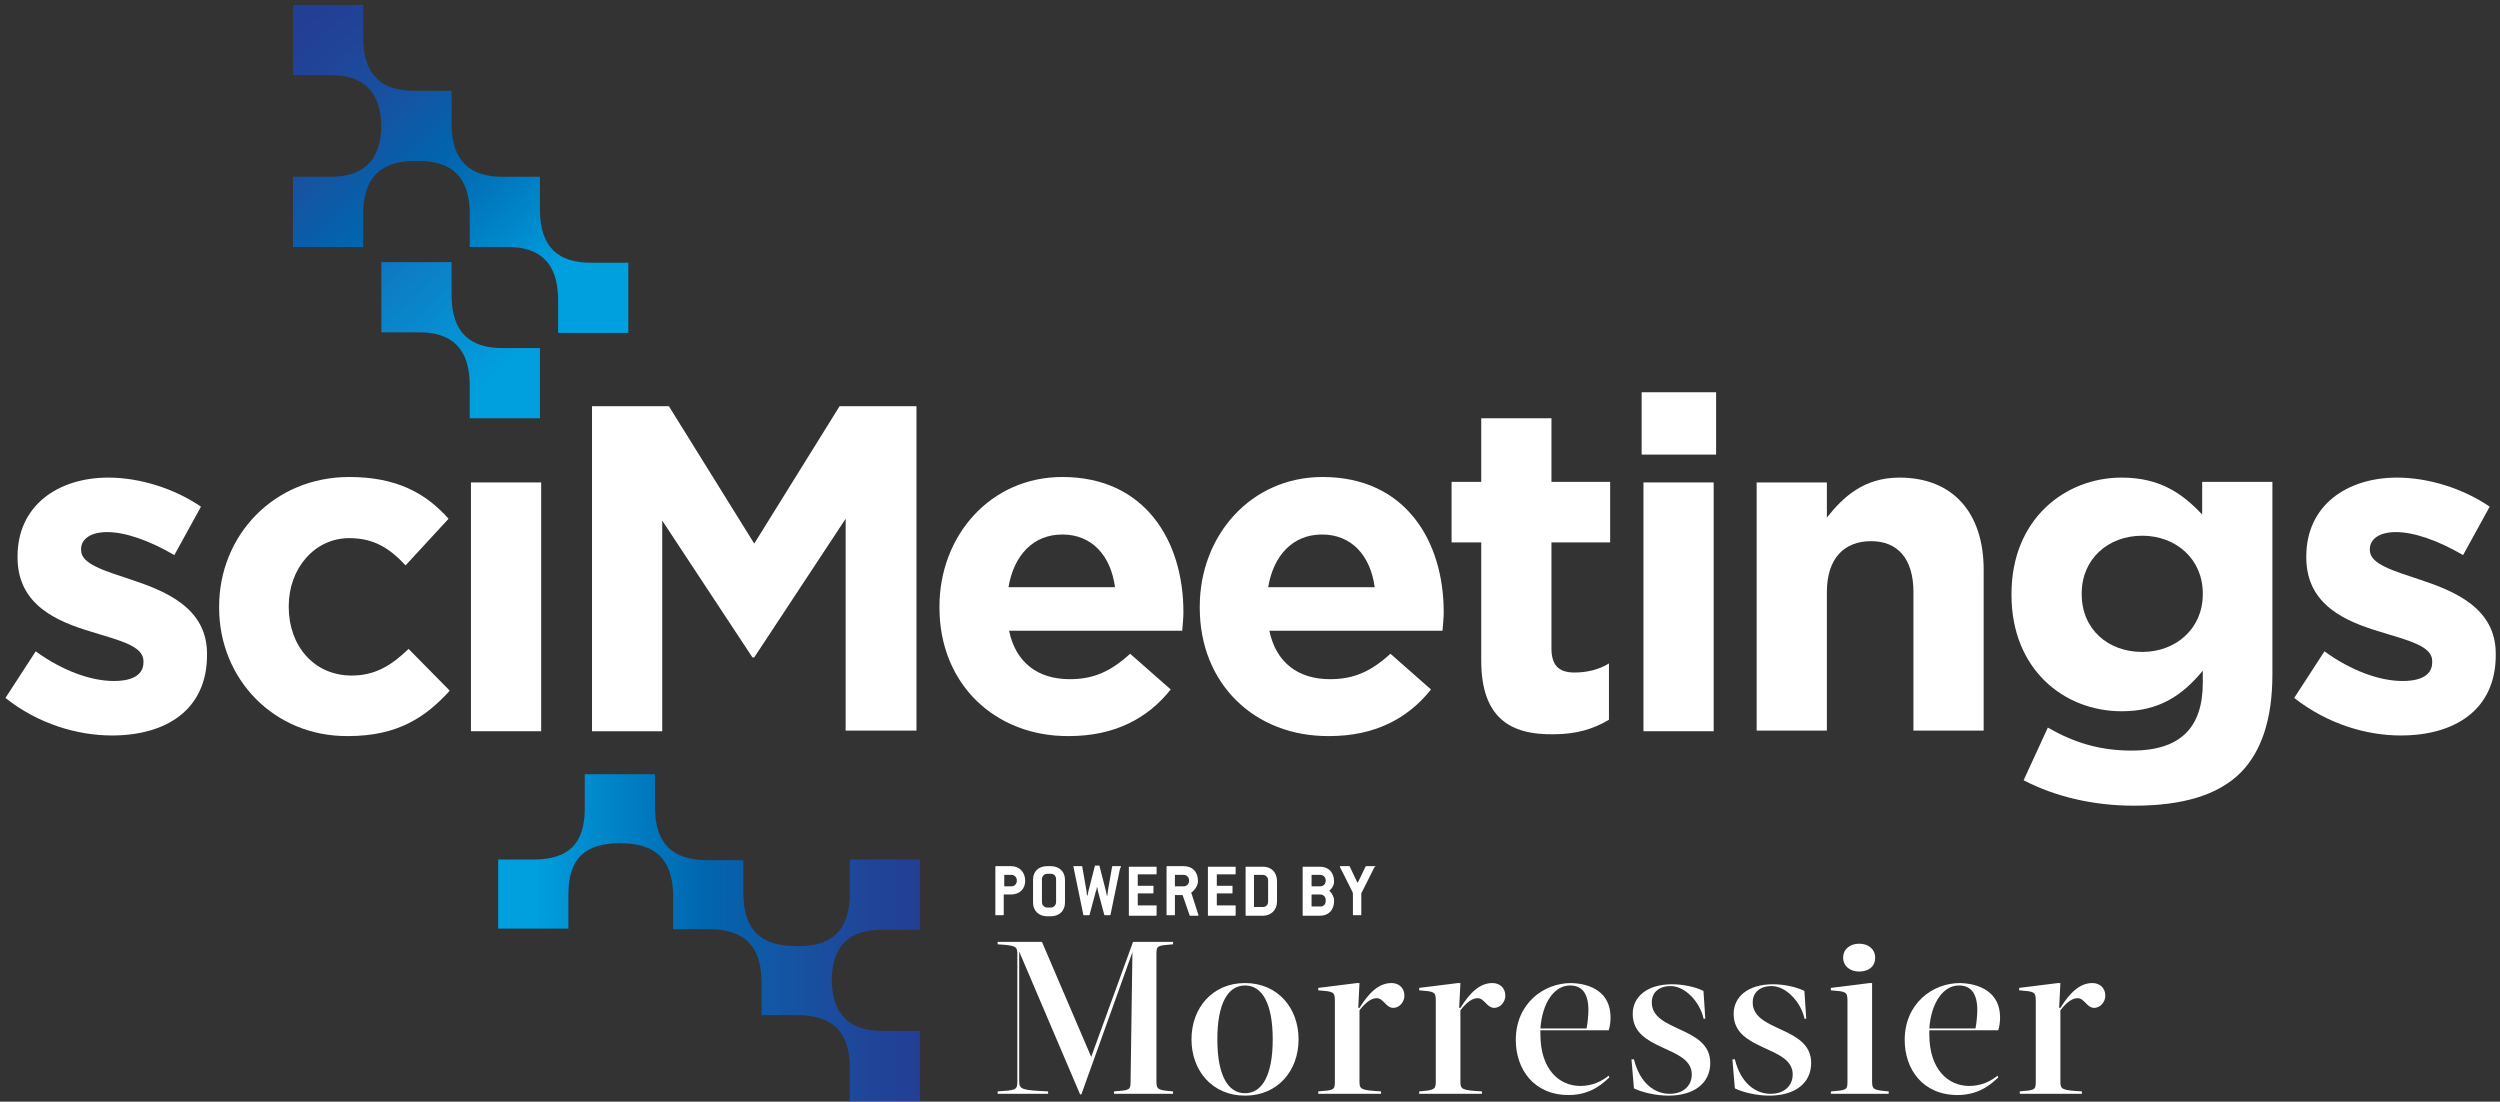 <?xml version="1.0" encoding="UTF-8"?>
<svg width="413px" height="182px" viewBox="0 0 413 182" version="1.1" xmlns="http://www.w3.org/2000/svg" xmlns:xlink="http://www.w3.org/1999/xlink">
    <rect x="0" y="0" width="413" height="182" fill="#333333" stroke="none"/>
    <!-- Generator: Sketch 63.1 (92452) - https://sketch.com -->
    <title>Artboard</title>
    <desc>Created with Sketch.</desc>
    <defs>
        <linearGradient x1="-6.306%" y1="14.973%" x2="73.58%" y2="100.127%" id="linearGradient-1">
            <stop stop-color="#233F95" offset="0%"></stop>
            <stop stop-color="#204498" offset="10.82%"></stop>
            <stop stop-color="#1752A1" offset="29.05%"></stop>
            <stop stop-color="#0066AF" offset="51.2%"></stop>
            <stop stop-color="#0089CC" offset="76.82%"></stop>
            <stop stop-color="#00A0DF" offset="91.83%"></stop>
        </linearGradient>
        <linearGradient x1="0.087%" y1="49.909%" x2="99.895%" y2="49.909%" id="linearGradient-2">
            <stop stop-color="#00A0DF" offset="8.173%"></stop>
            <stop stop-color="#0089CC" offset="23.18%"></stop>
            <stop stop-color="#0066AF" offset="48.8%"></stop>
            <stop stop-color="#1752A1" offset="70.95%"></stop>
            <stop stop-color="#204498" offset="89.18%"></stop>
            <stop stop-color="#233F95" offset="100%"></stop>
        </linearGradient>
        <linearGradient x1="-96.013%" y1="-106.556%" x2="72.906%" y2="74.68%" id="linearGradient-3">
            <stop stop-color="#233F95" offset="0%"></stop>
            <stop stop-color="#00A0DF" offset="100%"></stop>
        </linearGradient>
    </defs>
    <g id="Artboard" stroke="none" stroke-width="1" fill="none" fill-rule="evenodd">
        <g id="Group" transform="translate(0, 64)" fill="#FFFFFF" fill-rule="nonzero">
            <path d="M0.9,51.3 L5.9,43.6 C10.3,46.8 15,48.5 18.8,48.5 C22.2,48.5 23.7,47.3 23.7,45.4 L23.7,45.2 C23.7,42.7 19.7,41.8 15.2,40.4 C9.5,38.7 2.9,36 2.9,28.1 L2.9,27.9 C2.9,19.5 9.6,14.9 17.9,14.9 C23.1,14.9 28.8,16.7 33.2,19.7 L28.8,27.7 C24.7,25.3 20.7,23.9 17.7,23.9 C14.9,23.9 13.4,25.1 13.4,26.7 L13.4,26.9 C13.4,29.2 17.3,30.3 21.8,31.8 C27.5,33.7 34.2,36.5 34.2,44 L34.2,44.2 C34.2,53.3 27.4,57.5 18.5,57.5 C12.8,57.5 6.3,55.6 0.9,51.3 Z" id="Path"></path>
            <path d="M36.2,36.4 L36.2,36.2 C36.2,24.5 45.2,14.8 57.7,14.8 C65.4,14.8 70.3,17.4 74.1,21.7 L67,29.4 C64.4,26.6 61.8,24.9 57.7,24.9 C51.9,24.9 47.7,30 47.7,36.1 L47.7,36.3 C47.7,42.6 51.8,47.6 58.1,47.6 C62,47.6 64.7,45.9 67.5,43.2 L74.3,50.1 C70.3,54.5 65.7,57.6 57.5,57.6 C45.3,57.7 36.2,48.2 36.2,36.4 Z" id="Path"></path>
            <polygon id="Path" points="77.8 15.7 89.4 15.7 89.4 56.8 77.8 56.8"></polygon>
            <polygon id="Path" points="97.8 3.1 110.5 3.1 124.6 25.8 138.7 3.1 151.4 3.1 151.4 56.7 139.7 56.7 139.7 21.7 124.6 44.6 124.3 44.6 109.4 22 109.4 56.8 97.8 56.8"></polygon>
            <path d="M155.2,36.4 L155.2,36.2 C155.2,24.5 163.6,14.8 175.5,14.8 C189.2,14.8 195.5,25.4 195.5,37.1 C195.5,38 195.4,39.1 195.3,40.2 L166.7,40.2 C167.8,45.5 171.5,48.2 176.7,48.2 C180.6,48.2 183.4,47 186.7,44 L193.4,49.9 C189.6,54.7 184.1,57.6 176.6,57.6 C164.4,57.7 155.2,49 155.2,36.4 Z M184.2,33 C183.5,27.8 180.4,24.3 175.5,24.3 C170.7,24.3 167.5,27.7 166.6,33 L184.2,33 Z" id="Shape"></path>
            <path d="M198.2,36.4 L198.2,36.2 C198.2,24.5 206.6,14.8 218.5,14.8 C232.2,14.8 238.5,25.4 238.5,37.1 C238.5,38 238.4,39.1 238.3,40.2 L209.7,40.2 C210.8,45.5 214.5,48.2 219.7,48.2 C223.6,48.2 226.4,47 229.7,44 L236.4,49.9 C232.6,54.7 227.1,57.6 219.6,57.6 C207.3,57.7 198.2,49 198.2,36.4 Z M227.1,33 C226.4,27.8 223.3,24.3 218.4,24.3 C213.6,24.3 210.4,27.7 209.5,33 L227.1,33 Z" id="Shape"></path>
            <path d="M244.7,45.1 L244.7,25.6 L239.8,25.6 L239.8,15.6 L244.7,15.6 L244.7,5.1 L256.3,5.1 L256.3,15.6 L266,15.6 L266,25.6 L256.3,25.6 L256.3,43.1 C256.3,45.8 257.4,47.1 260.1,47.1 C262.2,47.1 264.2,46.6 265.8,45.6 L265.8,54.9 C263.3,56.4 260.5,57.3 256.6,57.3 C249.5,57.4 244.7,54.6 244.7,45.1 Z" id="Path"></path>
            <path d="M271.2,0.8 L283.5,0.8 L283.5,11.1 L271.2,11.1 L271.2,0.8 Z M271.5,15.7 L283.1,15.7 L283.1,56.8 L271.5,56.8 L271.5,15.7 Z" id="Shape"></path>
            <path d="M290.2,15.7 L301.8,15.7 L301.8,21.5 C304.5,18.1 307.9,14.9 313.8,14.9 C322.6,14.9 327.7,20.7 327.7,30.1 L327.7,56.7 L316.1,56.7 L316.1,33.8 C316.1,28.3 313.5,25.4 309.1,25.4 C304.7,25.4 301.8,28.2 301.8,33.8 L301.8,56.7 L290.2,56.7 L290.2,15.7 L290.2,15.7 Z" id="Path"></path>
            <path d="M334.3,64.9 L338.3,56.2 C342.5,58.6 346.7,60 352.2,60 C360.2,60 363.9,56.2 363.9,48.8 L363.9,46.8 C360.5,50.9 356.7,53.5 350.5,53.5 C340.9,53.5 332.3,46.5 332.3,34.3 L332.3,34.1 C332.3,21.8 341.1,14.9 350.5,14.9 C356.9,14.9 360.6,17.6 363.8,21 L363.8,15.6 L375.4,15.6 L375.4,47.4 C375.4,54.8 373.6,60.1 370.2,63.6 C366.4,67.4 360.5,69.1 352.5,69.1 C345.8,69.1 339.5,67.6 334.3,64.9 Z M363.9,34.2 L363.9,34 C363.9,28.4 359.5,24.5 353.9,24.5 C348.2,24.5 343.9,28.4 343.9,34 L343.9,34.2 C343.9,39.9 348.2,43.7 353.9,43.7 C359.5,43.7 363.9,39.8 363.9,34.2 Z" id="Shape"></path>
            <path d="M379,51.3 L384,43.6 C388.4,46.8 393.1,48.5 396.9,48.5 C400.3,48.5 401.8,47.3 401.8,45.4 L401.8,45.2 C401.8,42.7 397.8,41.8 393.3,40.4 C387.6,38.7 381,36 381,28.1 L381,27.9 C381,19.5 387.7,14.9 396,14.9 C401.2,14.9 406.9,16.7 411.3,19.7 L406.9,27.7 C402.8,25.3 398.8,23.9 395.8,23.9 C393,23.9 391.5,25.1 391.5,26.7 L391.5,26.9 C391.5,29.2 395.4,30.3 399.9,31.8 C405.6,33.7 412.3,36.5 412.3,44 L412.3,44.2 C412.3,53.3 405.5,57.5 396.6,57.5 C390.9,57.5 384.5,55.6 379,51.3 Z" id="Path"></path>
        </g>
        <path d="M68.7,26.6 L68.9,26.6 C74.7,26.5 77.5,29.3 77.6,35.1 L77.6,40.8 L83.5,40.8 C89.3,40.7 92.1,43.5 92.2,49.3 L92.2,55 L103.8,55 L103.8,43.4 L97.9,43.4 C92.1,43.5 89.3,40.7 89.2,34.9 L89.2,29.2 L83.3,29.2 C77.5,29.3 74.7,26.5 74.6,20.7 L74.6,15 L68.7,15 C62.9,15.1 60.1,12.3 60,6.5 L60,0.8 L48.4,0.8 L48.4,12.4 L54.3,12.4 C60,12.3 62.9,15.1 63,20.8 C62.9,26.5 60.1,29.3 54.3,29.2 L48.4,29.2 L48.4,40.8 L60,40.8 L60,35 C60.1,29.3 63,26.5 68.7,26.6 Z" id="Path" fill="url(#linearGradient-1)" fill-rule="nonzero"></path>
        <path d="M137.4,161.9 C137.5,167.6 140.3,170.4 146.1,170.3 L152,170.3 L152,181.9 L140.4,181.9 L140.4,176.2 C140.3,170.4 137.5,167.7 131.7,167.7 L125.8,167.7 L125.8,162 C125.7,156.2 122.9,153.5 117.1,153.5 L111.2,153.5 L111.2,147.8 C111.1,142 108.3,139.3 102.5,139.3 L102.4,139.3 C96.6,139.3 93.9,141.9 93.9,147.7 L93.9,153.4 L82.3,153.4 L82.3,142 L88.1,142 C93.9,142 96.6,139.4 96.6,133.6 L96.6,127.9 L108.2,127.9 L108.2,133.6 C108.3,139.4 111.1,142.1 116.9,142.1 L122.8,142.1 L122.8,147.8 C122.9,153.6 125.7,156.3 131.5,156.3 L131.7,156.3 C137.5,156.4 140.3,153.6 140.4,147.8 L140.4,142 L152,142 L152,153.6 L146,153.6 C140.3,153.5 137.5,156.2 137.4,161.9 Z" id="Path" fill="url(#linearGradient-2)" fill-rule="nonzero"></path>
        <path d="M77.6,63.4 L77.6,69.1 L89.2,69.1 L89.2,57.5 L83.3,57.5 C77.5,57.6 74.7,54.8 74.6,49 L74.6,43.3 L63,43.3 L63,54.9 L68.9,54.9 C74.7,54.8 77.5,57.6 77.6,63.4 Z" id="Path" fill="url(#linearGradient-3)" fill-rule="nonzero"></path>
        <g id="Group" transform="translate(164, 143)" fill="#FFFFFF" fill-rule="nonzero">
            <path d="M3.027,4.77 L1.903,4.77 C1.816,4.77 1.816,4.77 1.816,4.86 L1.816,8.1 C1.816,8.19 1.816,8.19 1.73,8.19 L0.519,8.19 C0.432,8.19 0.432,8.19 0.432,8.1 L0.432,0.18 C0.432,0.09 0.432,0.09 0.519,0.09 L3.027,0.09 C4.411,0.09 5.362,1.08 5.362,2.52 C5.362,3.78 4.497,4.77 3.027,4.77 Z M3.978,2.43 C3.978,1.89 3.546,1.53 3.114,1.53 L1.989,1.53 C1.903,1.53 1.903,1.53 1.903,1.62 L1.903,3.33 C1.903,3.42 1.903,3.42 1.989,3.42 L3.114,3.42 C3.632,3.42 3.978,2.97 3.978,2.52 L3.978,2.43 Z" id="Shape"></path>
            <path d="M9.6,8.37 L8.995,8.37 C7.611,8.37 6.659,7.47 6.659,6.12 L6.659,2.34 C6.659,0.99 7.524,0.09 8.995,0.09 L9.6,0.09 C10.984,0.09 11.935,0.99 11.935,2.34 L11.935,6.12 C11.935,7.47 10.984,8.37 9.6,8.37 Z M10.465,2.25 C10.465,1.71 10.119,1.35 9.6,1.35 L8.995,1.35 C8.476,1.35 8.13,1.8 8.13,2.25 L8.13,6.03 C8.13,6.57 8.562,6.93 8.995,6.93 L9.6,6.93 C10.119,6.93 10.465,6.48 10.465,6.03 L10.465,2.25 Z" id="Shape"></path>
            <path d="M21.016,0.54 L19.459,8.1 C19.459,8.19 19.373,8.19 19.373,8.19 L18.508,8.19 C18.422,8.19 18.422,8.19 18.422,8.1 L17.384,4.23 C17.384,4.14 17.297,3.6 17.211,3.51 L17.211,3.51 C17.211,3.6 17.124,4.14 17.038,4.23 L16,8.1 C16,8.19 15.914,8.19 15.914,8.19 L15.049,8.19 C14.962,8.19 14.962,8.19 14.962,8.1 L13.405,0.54 C13.405,0.36 13.319,0.27 13.319,0.18 C13.319,0.09 13.319,0.09 13.405,0.09 L14.703,0.09 C14.789,0.09 14.789,0.09 14.789,0.18 L15.481,4.14 C15.481,4.23 15.568,4.86 15.568,4.95 L15.654,4.95 C15.654,4.86 15.827,4.23 15.827,4.14 L16.865,0.09 C16.865,0 16.951,0 16.951,0 L17.557,0 C17.643,0 17.643,0 17.643,0.09 L18.681,4.14 C18.681,4.23 18.854,4.86 18.854,4.95 L18.941,4.95 C18.941,4.86 19.027,4.23 19.027,4.14 L19.719,0.18 C19.719,0.09 19.805,0.09 19.805,0.09 L21.103,0.09 C21.189,0.09 21.189,0.09 21.189,0.18 C21.103,0.27 21.103,0.45 21.016,0.54 Z" id="Path"></path>
            <path d="M26.984,8.28 L22.573,8.28 C22.486,8.28 22.486,8.28 22.486,8.19 L22.486,0.27 C22.486,0.18 22.486,0.18 22.573,0.18 L26.984,0.18 C27.07,0.18 27.07,0.18 27.07,0.27 L27.07,1.35 C27.07,1.44 27.07,1.44 26.984,1.44 L24.043,1.44 C23.957,1.44 23.957,1.44 23.957,1.53 L23.957,3.24 C23.957,3.33 23.957,3.33 24.043,3.33 L26.465,3.33 C26.551,3.33 26.551,3.33 26.551,3.42 L26.551,4.5 C26.551,4.59 26.551,4.59 26.465,4.59 L24.043,4.59 C23.957,4.59 23.957,4.59 23.957,4.68 L23.957,6.48 C23.957,6.57 23.957,6.57 24.043,6.57 L26.984,6.57 C27.07,6.57 27.07,6.57 27.07,6.66 L27.07,8.1 C27.07,8.19 27.07,8.28 26.984,8.28 Z" id="Path"></path>
            <path d="M33.903,8.28 L32.605,8.28 C32.519,8.28 32.519,8.28 32.519,8.19 L31.395,4.95 C31.395,4.86 31.308,4.86 31.308,4.86 L30.184,4.86 C30.097,4.86 30.097,4.86 30.097,4.95 L30.097,8.1 C30.097,8.19 30.097,8.19 30.011,8.19 L28.8,8.19 C28.714,8.19 28.714,8.19 28.714,8.1 L28.714,0.18 C28.714,0.09 28.714,0.09 28.8,0.09 L31.568,0.09 C32.951,0.09 33.903,0.99 33.903,2.52 L33.903,2.61 C33.903,3.24 33.384,4.05 32.865,4.41 C32.865,4.41 32.778,4.5 32.778,4.5 C32.778,4.5 32.778,4.59 32.865,4.68 L33.903,7.92 C33.903,8.01 33.989,8.1 33.989,8.1 C33.989,8.19 33.989,8.28 33.903,8.28 Z M32.432,2.43 C32.432,1.89 32,1.53 31.568,1.53 L30.184,1.53 C30.097,1.53 30.097,1.53 30.097,1.62 L30.097,3.33 C30.097,3.42 30.097,3.42 30.184,3.42 L31.568,3.42 C32.086,3.42 32.432,2.97 32.432,2.52 L32.432,2.43 Z" id="Shape"></path>
            <path d="M40.043,8.28 L35.632,8.28 C35.546,8.28 35.546,8.28 35.546,8.19 L35.546,0.27 C35.546,0.18 35.546,0.18 35.632,0.18 L40.043,0.18 C40.13,0.18 40.13,0.18 40.13,0.27 L40.13,1.35 C40.13,1.44 40.13,1.44 40.043,1.44 L37.103,1.44 C37.016,1.44 37.016,1.44 37.016,1.53 L37.016,3.24 C37.016,3.33 37.016,3.33 37.103,3.33 L39.524,3.33 C39.611,3.33 39.611,3.33 39.611,3.42 L39.611,4.5 C39.611,4.59 39.611,4.59 39.524,4.59 L37.103,4.59 C37.016,4.59 37.016,4.59 37.016,4.68 L37.016,6.48 C37.016,6.57 37.016,6.57 37.103,6.57 L40.043,6.57 C40.13,6.57 40.13,6.57 40.13,6.66 L40.13,8.1 C40.13,8.19 40.13,8.28 40.043,8.28 Z" id="Path"></path>
            <path d="M44.627,8.28 L41.859,8.28 C41.773,8.28 41.773,8.28 41.773,8.19 L41.773,0.27 C41.773,0.18 41.773,0.18 41.859,0.18 L44.627,0.18 C46.011,0.18 46.962,1.08 46.962,2.61 L46.962,5.94 C46.962,7.29 46.011,8.28 44.627,8.28 Z M45.492,2.43 C45.492,1.89 45.059,1.53 44.627,1.53 L43.243,1.53 C43.157,1.53 43.157,1.53 43.157,1.62 L43.157,6.75 C43.157,6.84 43.157,6.84 43.243,6.84 L44.627,6.84 C45.146,6.84 45.492,6.48 45.492,5.94 L45.492,2.43 Z" id="Shape"></path>
            <path d="M54.054,8.28 L51.286,8.28 C51.2,8.28 51.2,8.28 51.2,8.19 L51.2,0.27 C51.2,0.18 51.2,0.18 51.286,0.18 L54.054,0.18 C55.438,0.18 56.389,1.08 56.389,2.61 L56.389,2.7 C56.389,3.15 56.13,3.69 55.697,4.05 C55.697,4.05 55.611,4.14 55.611,4.14 C55.611,4.14 55.611,4.23 55.697,4.23 C56.043,4.59 56.389,5.22 56.389,5.67 L56.389,5.85 C56.389,7.29 55.524,8.28 54.054,8.28 Z M55.005,2.43 C55.005,1.89 54.573,1.53 54.141,1.53 L52.757,1.53 C52.67,1.53 52.67,1.53 52.67,1.62 L52.67,3.33 C52.67,3.42 52.67,3.42 52.757,3.42 L54.141,3.42 C54.659,3.42 55.005,2.97 55.005,2.52 L55.005,2.43 Z M55.005,5.67 C55.005,5.13 54.573,4.77 54.141,4.77 L52.757,4.77 C52.67,4.77 52.67,4.77 52.67,4.86 L52.67,6.66 C52.67,6.75 52.67,6.75 52.757,6.75 L54.141,6.75 C54.659,6.75 55.005,6.39 55.005,5.85 L55.005,5.67 Z" id="Shape"></path>
            <path d="M62.962,0.45 L60.973,4.41 C60.886,4.5 60.886,4.59 60.886,4.77 L60.886,8.1 C60.886,8.19 60.886,8.19 60.8,8.19 L59.589,8.19 C59.503,8.19 59.503,8.19 59.503,8.1 L59.503,4.68 C59.503,4.59 59.503,4.5 59.416,4.32 L57.427,0.36 C57.341,0.27 57.341,0.18 57.341,0.18 C57.341,0.09 57.427,0.09 57.514,0.09 L58.897,0.09 C58.984,0.09 58.984,0.09 58.984,0.18 L60.195,2.7 C60.195,2.79 60.281,2.79 60.281,2.79 C60.281,2.79 60.368,2.79 60.368,2.7 L61.578,0.18 C61.578,0.18 61.665,0.09 61.665,0.09 L63.049,0.09 C63.135,0.09 63.222,0.09 63.222,0.18 C63.049,0.27 62.962,0.36 62.962,0.45 Z" id="Path"></path>
        </g>
        <g id="Page-1_2_" transform="translate(164, 155)" fill="#FFFFFF" fill-rule="nonzero">
            <g id="Morressier_Logo_RGB_2_">
                <g id="Group_3_">
                    <path d="M23.076,2.3 L14.639,25.8 L14.435,25.8 L4.371,2.2 L4.371,23.7 C4.371,25 4.981,25.1 9.149,25.3 L9.149,25.7 L0.813,25.7 L0.813,25.3 C3.761,25.1 4.066,25.1 4.066,23.7 L4.066,2.6 C4.066,1.3 3.761,1.2 0.813,1 L0.813,0.6 L8.133,0.6 L16.265,19.6 L23.178,0.6 L29.786,0.6 L29.786,1 C27.244,1.2 27.041,1.2 27.041,2.6 L27.041,23.7 C27.041,25 27.346,25.1 29.786,25.3 L29.786,25.7 L20.027,25.7 L20.027,25.3 C22.568,25.1 22.771,25.1 22.771,23.7 L23.076,2.3 Z" id="Path_18_"></path>
                    <path d="M32.835,16.7 C32.835,11.5 36.292,7.4 41.68,7.4 C47.067,7.4 50.524,11.5 50.524,16.7 C50.524,21.9 47.067,26 41.68,26 C36.292,26 32.835,21.9 32.835,16.7 Z M37.105,16.7 C37.105,22.6 38.833,25.6 41.68,25.6 C44.526,25.6 46.254,22.6 46.254,16.7 C46.254,10.8 44.526,7.8 41.68,7.8 C38.833,7.8 37.105,10.8 37.105,16.7 Z" id="Shape_11_"></path>
                    <path d="M53.777,25.3 C56.318,25.1 56.522,25.1 56.522,23.7 L56.522,10.3 C56.522,8.8 56.217,8.8 53.777,8.6 L53.777,8.2 L60.181,7.4 L60.588,7.4 L60.385,11.5 L60.588,11.5 C62.214,8.9 63.841,7.4 65.874,7.4 C66.992,7.4 68.009,8.1 68.009,9.5 C68.009,10.5 67.196,11.5 66.179,11.5 C64.959,11.5 64.552,9.9 63.434,9.9 C62.519,9.9 61.604,10.6 60.588,11.9 L60.588,23.7 C60.588,25 60.893,25.1 64.146,25.3 L64.146,25.7 L53.777,25.7 L53.777,25.3 Z" id="Path_17_"></path>
                    <path d="M70.449,25.3 C72.888,25.1 73.193,25 73.193,23.7 L73.193,10.3 C73.193,8.8 72.888,8.8 70.449,8.6 L70.449,8.2 L76.853,7.4 L77.26,7.4 L77.056,11.5 L77.26,11.5 C78.886,8.9 80.513,7.4 82.546,7.4 C83.664,7.4 84.681,8.1 84.681,9.5 C84.681,10.5 83.867,11.5 82.851,11.5 C81.631,11.5 81.224,9.9 80.106,9.9 C79.191,9.9 78.276,10.6 77.26,11.9 L77.26,23.7 C77.26,25 77.565,25.1 80.818,25.3 L80.818,25.7 L70.449,25.7 L70.449,25.3 Z" id="Path_16_"></path>
                    <path d="M102.064,13.1 C102.064,13.8 101.962,14.6 101.759,15.2 L90.475,15.2 L90.475,15.9 C90.475,21.6 93.525,24.4 97.083,24.4 C99.218,24.4 100.743,23.5 101.759,22.7 L101.861,23 C101.149,23.6 99.116,25.9 95.151,25.9 C89.357,25.9 86.409,21.6 86.409,16.8 C86.409,10.8 90.983,7.4 95.558,7.4 C98.811,7.5 102.064,8.9 102.064,13.1 Z M90.475,14.9 L98.099,14.9 C98.303,14 98.404,12.4 98.404,11.9 C98.404,8.9 97.185,7.8 95.355,7.8 C92.813,7.8 90.78,10.6 90.475,14.9 Z" id="Shape_10_"></path>
                    <path d="M117.414,13.2 C116.804,10.5 114.365,7.9 112.027,7.9 C109.993,7.9 108.875,9 108.875,10.6 C108.875,15.5 118.533,14.5 118.533,20.6 C118.533,24 115.788,26 111.62,26 C109.688,26 107.35,25.5 105.927,24.8 L105.52,20 L105.927,20 C106.944,24.1 109.485,25.7 111.823,25.7 C114.161,25.7 115.483,24.3 115.483,22.5 C115.483,17.7 105.724,18.7 105.724,12.5 C105.724,9.7 108.062,7.6 112.23,7.6 C113.958,7.6 115.991,8 117.414,8.7 L117.719,13.3 L117.414,13.3 L117.414,13.2 Z" id="Path_15_"></path>
                    <path d="M134.086,13.2 C133.476,10.5 131.036,7.9 128.698,7.9 C126.665,7.9 125.547,9 125.547,10.6 C125.547,15.5 135.204,14.5 135.204,20.6 C135.204,24 132.46,26 128.292,26 C126.36,26 124.022,25.5 122.599,24.8 L122.192,20 L122.599,20 C123.615,24.1 126.157,25.7 128.495,25.7 C130.833,25.7 132.155,24.3 132.155,22.5 C132.155,17.7 122.396,18.7 122.396,12.5 C122.396,9.7 124.734,7.6 128.902,7.6 C130.63,7.6 132.663,8 134.086,8.7 L134.391,13.3 L134.086,13.3 L134.086,13.2 Z" id="Path_14_"></path>
                    <path d="M145.269,23.7 C145.269,25 145.573,25.1 148.013,25.3 L148.013,25.7 L138.457,25.7 L138.457,25.3 C140.999,25.1 141.202,25.1 141.202,23.7 L141.202,10.3 C141.202,8.8 140.897,8.8 138.457,8.6 L138.457,8.2 L144.862,7.4 L145.269,7.4 L145.269,23.7 Z M143.134,0.9 C144.659,0.9 145.777,1.8 145.777,3.2 C145.777,4.7 144.659,5.5 143.134,5.5 C141.609,5.5 140.491,4.6 140.491,3.2 C140.491,1.8 141.609,0.9 143.134,0.9 Z" id="Shape_9_"></path>
                    <path d="M166.413,13.1 C166.413,13.8 166.312,14.6 166.108,15.2 L154.723,15.2 L154.723,15.9 C154.723,21.6 157.772,24.4 161.33,24.4 C163.465,24.4 164.99,23.5 166.007,22.7 L166.108,23 C165.397,23.6 163.364,25.9 159.399,25.9 C153.604,25.9 150.656,21.6 150.656,16.8 C150.656,10.8 155.231,7.4 159.806,7.4 C163.059,7.5 166.413,8.9 166.413,13.1 Z M154.723,14.9 L162.347,14.9 C162.55,14 162.652,12.4 162.652,11.9 C162.652,8.9 161.432,7.8 159.602,7.8 C157.061,7.8 155.028,10.6 154.723,14.9 Z" id="Shape_8_"></path>
                    <path d="M169.565,25.3 C172.106,25.1 172.309,25.1 172.309,23.7 L172.309,10.3 C172.309,8.8 172.004,8.8 169.565,8.6 L169.565,8.2 L175.969,7.4 L176.376,7.4 L176.172,11.5 L176.376,11.5 C178.002,8.9 179.629,7.4 181.662,7.4 C182.78,7.4 183.797,8.1 183.797,9.5 C183.797,10.5 182.983,11.5 181.967,11.5 C180.747,11.5 180.34,9.9 179.222,9.9 C178.307,9.9 177.392,10.6 176.376,11.9 L176.376,23.7 C176.376,25 176.681,25.1 179.934,25.3 L179.934,25.7 L169.666,25.7 L169.666,25.3 L169.565,25.3 Z" id="Path_13_"></path>
                </g>
            </g>
        </g>
    </g>
</svg>